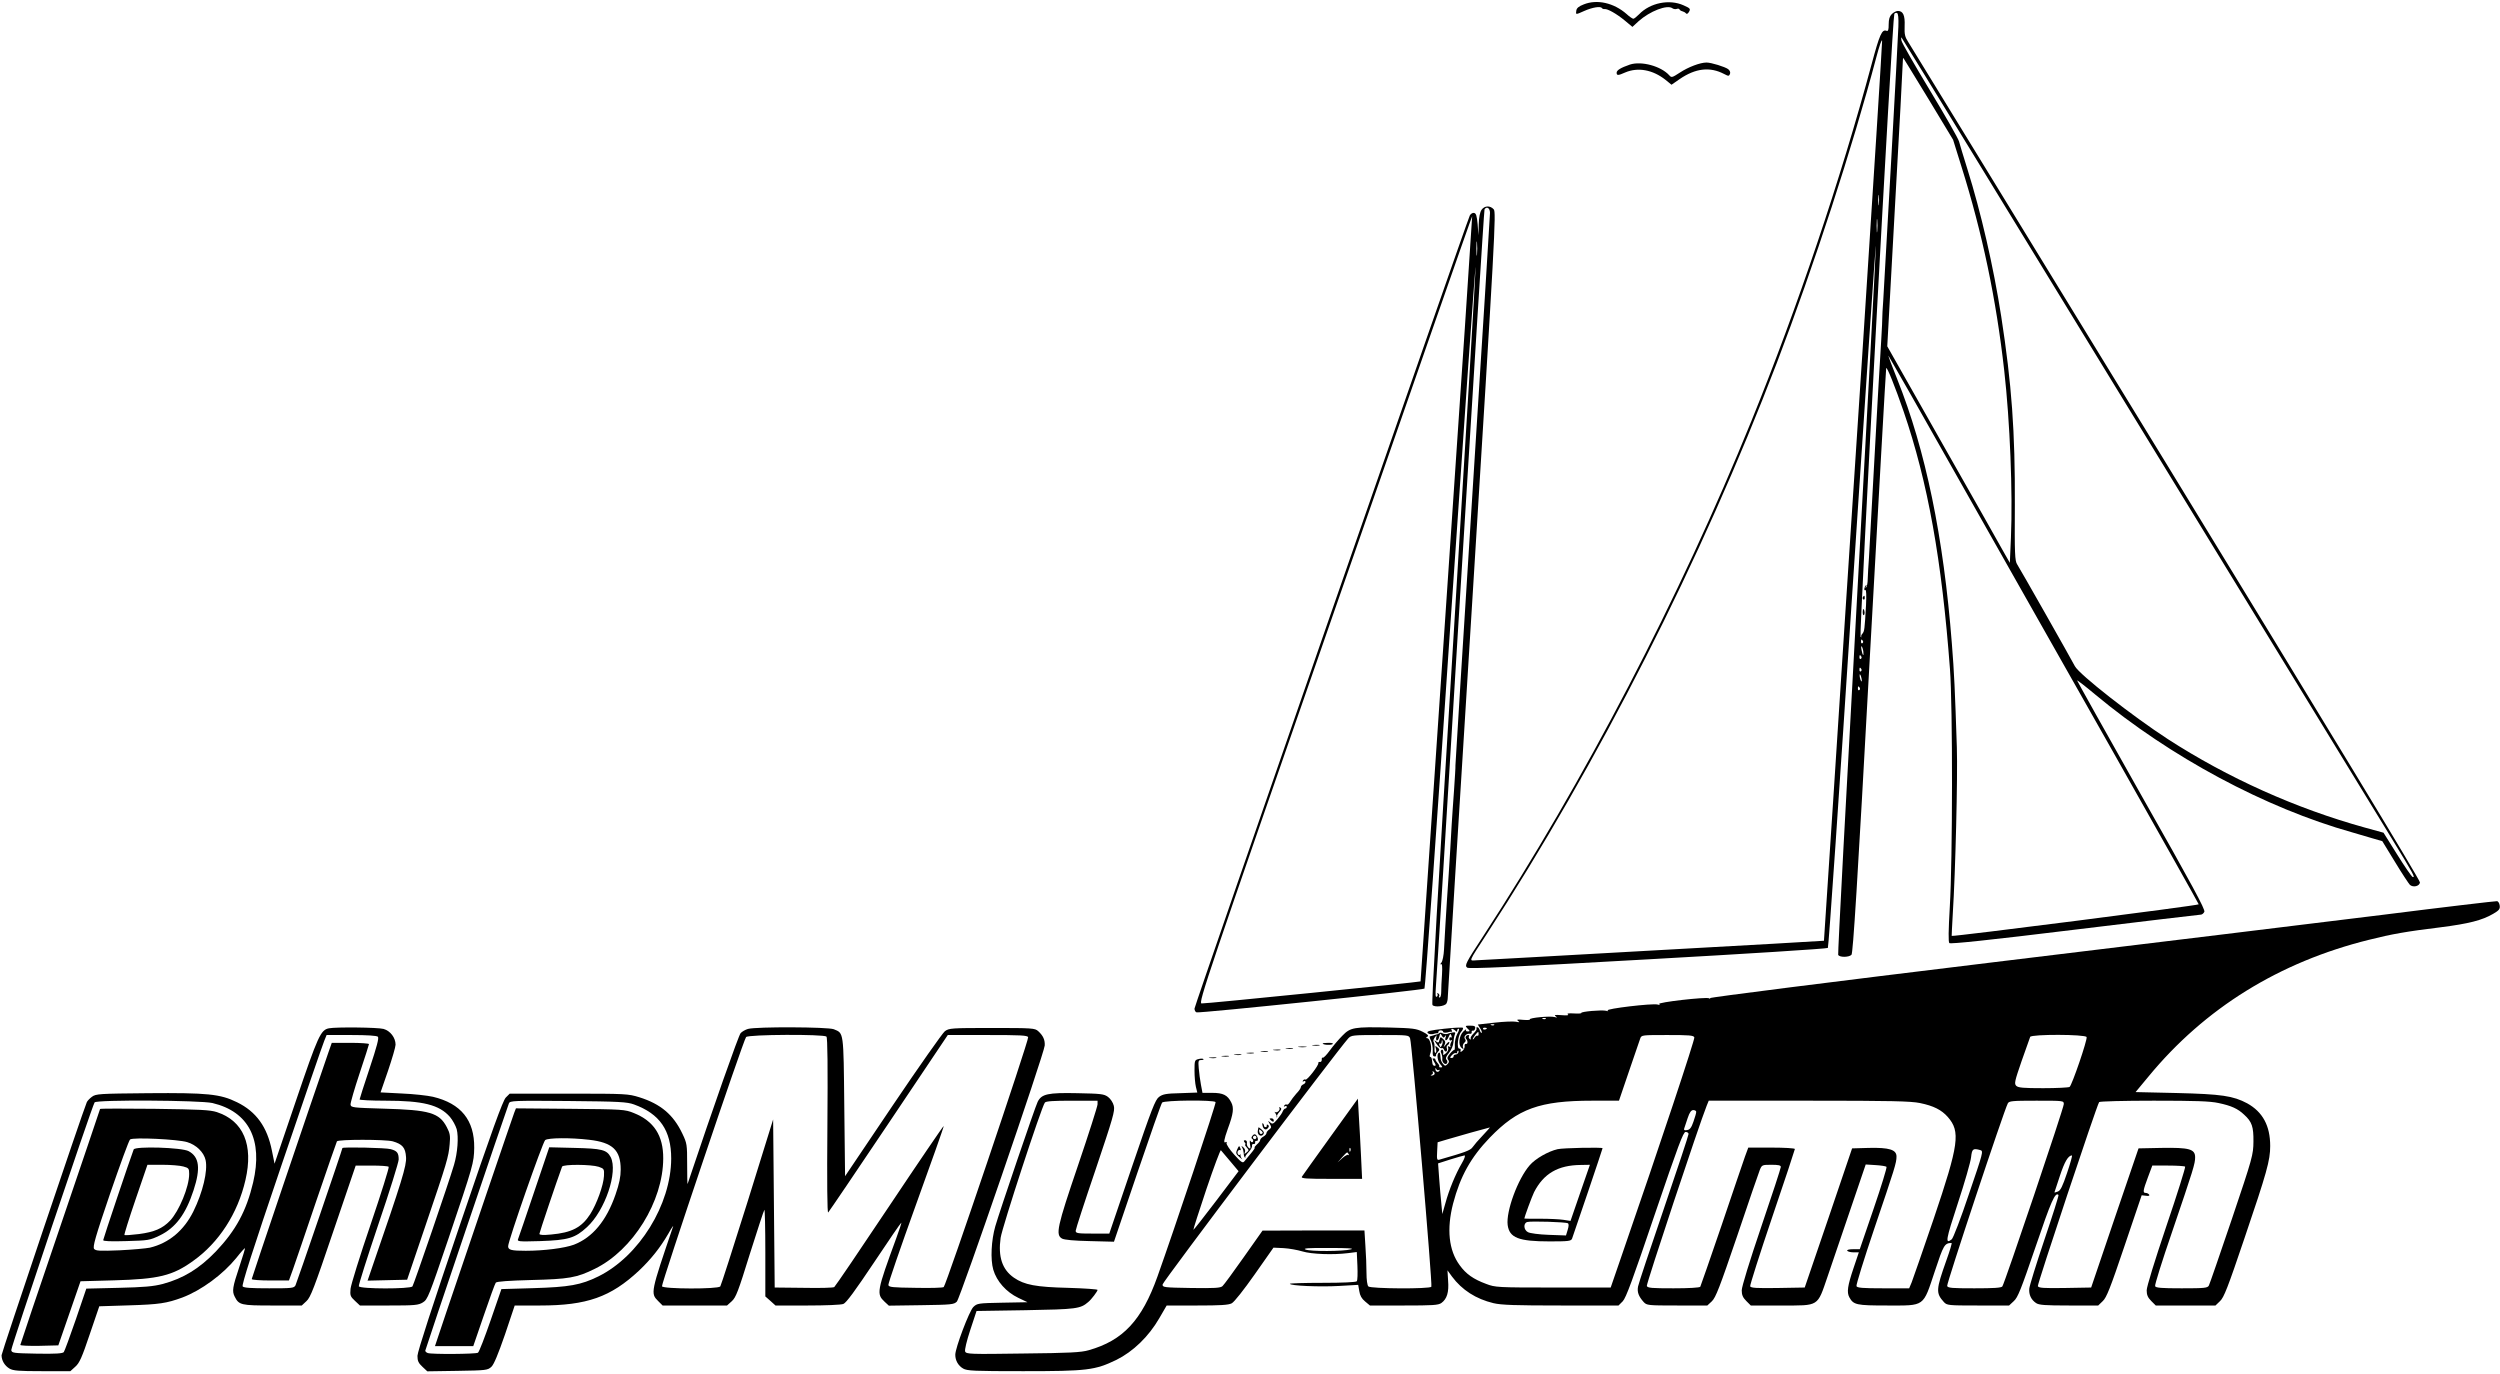 <?xml version="1.0" standalone="no"?>
<!DOCTYPE svg PUBLIC "-//W3C//DTD SVG 20010904//EN"
 "http://www.w3.org/TR/2001/REC-SVG-20010904/DTD/svg10.dtd">
<svg version="1.0" xmlns="http://www.w3.org/2000/svg"
 width="1599pt" height="879pt" viewBox="0 0 1599 879"
 preserveAspectRatio="xMidYMid meet">

<g transform="translate(0,879) scale(0.1,-0.1)"
fill="#000000" stroke="none">
<path d="M10130 8762 c-32 -12 -46 -24 -48 -40 -4 -27 -5 -27 51 -2 52 23 105
32 113 18 3 -4 11 -7 17 -6 18 3 77 -30 130 -74 l48 -40 39 36 c73 65 184 108
217 83 7 -5 19 -7 27 -4 8 3 16 2 18 -3 2 -5 10 -10 18 -12 8 -2 18 -7 23 -13
4 -6 11 -4 17 5 15 23 13 26 -32 46 -91 41 -214 16 -285 -58 -15 -15 -31 -28
-36 -28 -5 0 -25 13 -43 30 -82 72 -189 96 -274 62z"/>
<path d="M12100 8700 c-14 -14 -20 -33 -20 -66 0 -35 -3 -45 -14 -41 -29 11
-44 -23 -95 -213 -199 -739 -473 -1553 -768 -2280 -459 -1131 -1073 -2311
-1716 -3297 -114 -174 -120 -188 -103 -202 11 -9 290 4 1156 53 628 35 1146
68 1151 73 5 5 75 1026 156 2268 82 1243 149 2242 151 2220 1 -22 -54 -1048
-122 -2279 -68 -1232 -122 -2245 -119 -2253 7 -17 68 -17 85 0 10 11 37 437
116 1878 57 1025 104 1868 106 1874 4 14 58 -121 111 -275 156 -455 245 -954
297 -1650 18 -241 17 -1222 -1 -1518 -9 -157 -10 -227 -3 -234 7 -7 248 18
804 86 436 53 798 96 805 96 7 0 17 8 22 18 7 14 -76 168 -404 747 -227 402
-411 732 -410 733 2 2 55 -39 117 -91 478 -398 1087 -725 1643 -881 33 -10 90
-26 126 -37 l66 -19 82 -134 c44 -73 88 -139 95 -146 22 -18 61 -8 64 16 2 13
-589 988 -1623 2680 -895 1462 -1637 2676 -1651 2697 -20 31 -24 47 -22 101 3
68 -10 96 -43 96 -11 0 -28 -9 -39 -20z m42 -81 c-2 -79 -85 -1558 -97 -1754
-4 -49 -6 -99 -6 -110 1 -18 -10 -199 -24 -430 -3 -49 -6 -97 -6 -105 -1 -20
-48 -879 -55 -995 -4 -49 -7 -111 -8 -137 0 -25 -5 -50 -10 -55 -6 -5 -6 -2
-1 7 5 8 4 12 0 7 -12 -11 -15 -38 -4 -31 6 3 7 -35 4 -98 -9 -155 -10 -165
-23 -181 -7 -7 -10 -17 -7 -21 3 -3 1 -3 -5 1 -10 9 204 3965 216 3984 3 6 11
8 17 6 8 -3 11 -31 9 -88z m-231 -2099 c-72 -1092 -156 -2381 -187 -2865 -32
-484 -58 -881 -58 -882 -1 -1 -491 -29 -1091 -62 -599 -34 -1109 -62 -1132
-63 -49 -3 -54 -17 65 166 713 1094 1378 2403 1857 3656 236 617 485 1383 636
1954 19 72 35 119 37 105 1 -13 -56 -917 -127 -2009z m736 1240 c537 -878
2435 -3982 2648 -4329 146 -239 155 -256 136 -250 -6 2 -51 67 -99 144 l-87
139 -120 33 c-440 122 -875 317 -1260 566 -226 147 -566 413 -594 466 -27 52
-353 627 -369 651 -15 22 -17 67 -15 380 2 470 -20 772 -87 1205 -50 322 -130
668 -217 945 -25 80 -49 159 -53 175 -4 17 -87 163 -185 325 -98 162 -181 306
-183 320 -3 14 -2 23 0 20 3 -3 221 -358 485 -790z m-312 396 l157 -260 53
-170 c134 -426 223 -850 274 -1306 37 -327 55 -781 43 -1068 l-7 -162 -41 72
c-22 40 -198 352 -392 693 l-351 620 49 890 c28 490 50 905 50 924 0 19 2 32
4 30 2 -2 74 -121 161 -263z m-318 -673 c-2 -16 -4 -3 -4 27 0 30 2 43 4 28 2
-16 2 -40 0 -55z m-10 -170 c-2 -21 -4 -6 -4 32 0 39 2 55 4 38 2 -18 2 -50 0
-70z m515 -1578 c240 -423 684 -1209 988 -1745 303 -536 552 -979 553 -984 2
-7 -1571 -208 -1580 -202 -1 1 3 64 7 141 17 264 32 880 26 1065 -12 365 -17
478 -32 665 -53 681 -168 1236 -349 1689 -35 87 -60 154 -56 150 4 -5 204
-355 443 -779z m-607 -1044 c3 -5 2 -12 -3 -15 -5 -3 -9 1 -9 9 0 17 3 19 12
6z m3 -69 c4 -35 -5 -25 -12 12 -3 16 -2 25 1 22 4 -4 9 -19 11 -34z m-13 -31
c3 -5 2 -12 -3 -15 -5 -3 -9 1 -9 9 0 17 3 19 12 6z m0 -80 c3 -5 2 -12 -3
-15 -5 -3 -9 1 -9 9 0 17 3 19 12 6z m2 -63 c4 -28 -6 -18 -12 12 -2 12 -1 20
2 16 4 -4 8 -16 10 -28z m-12 -57 c3 -5 2 -12 -3 -15 -5 -3 -9 1 -9 9 0 17 3
19 12 6z"/>
<path d="M11915 4971 c-3 -5 -2 -12 3 -15 5 -3 9 1 9 9 0 17 -3 19 -12 6z"/>
<path d="M11914 4875 c0 -13 3 -22 7 -19 8 4 6 30 -2 38 -3 3 -5 -5 -5 -19z"/>
<path d="M10425 8377 c-58 -20 -85 -36 -85 -52 0 -19 9 -19 56 2 81 34 175 17
257 -48 l38 -31 52 36 c102 70 194 80 284 33 29 -15 31 -15 38 0 4 11 -1 22
-12 31 -21 15 -108 42 -138 42 -41 0 -117 -29 -170 -64 -51 -33 -54 -34 -69
-17 -53 58 -177 92 -251 68z"/>
<path d="M9476 7448 c-10 -14 -17 -48 -18 -93 l-2 -70 -5 70 c-5 55 -10 71
-23 73 -9 2 -21 -5 -27 -16 -19 -36 -1761 -5054 -1761 -5073 0 -11 6 -22 13
-24 18 -7 1448 142 1458 152 5 5 80 1055 166 2333 87 1279 159 2305 161 2280
1 -25 -63 -1093 -142 -2375 -101 -1636 -141 -2334 -134 -2343 13 -16 77 -9 89
9 5 8 9 25 9 39 0 14 70 1149 156 2524 147 2366 154 2499 138 2517 -23 26 -59
24 -78 -3z m54 -20 c0 -18 -50 -816 -111 -1773 -61 -957 -110 -1749 -110
-1760 1 -11 -4 -83 -9 -160 -6 -77 -12 -175 -15 -218 -2 -42 -6 -113 -9 -157
-3 -44 -7 -116 -10 -160 -3 -44 -8 -117 -11 -163 -7 -112 -15 -238 -19 -319
-2 -38 -9 -75 -17 -85 -8 -9 -9 -14 -3 -10 8 5 10 -14 7 -66 -3 -39 -5 -89 -5
-110 0 -20 -4 -37 -10 -37 -5 0 -7 4 -3 9 3 5 0 13 -6 17 -7 4 -9 3 -5 -4 3
-6 1 -14 -5 -17 -8 -5 -9 13 -5 66 4 41 74 1173 156 2517 83 1344 152 2448
155 2453 14 22 35 8 35 -23z m-278 -2468 c-91 -1345 -166 -2446 -166 -2447 -2
-4 -1383 -144 -1401 -141 -21 3 30 154 853 2520 482 1385 876 2517 878 2515 1
-1 -72 -1102 -164 -2447z m195 2203 c-2 -21 -4 -4 -4 37 0 41 2 58 4 38 2 -21
2 -55 0 -75z"/>
<path d="M15250 2940 c-388 -48 -1518 -186 -2512 -306 -1030 -125 -1804 -223
-1801 -228 4 -5 1 -6 -6 -1 -18 10 -335 -26 -319 -37 8 -6 5 -7 -10 -3 -32 9
-335 -27 -320 -38 8 -5 5 -6 -9 -2 -27 7 -164 -5 -159 -14 2 -3 -19 -5 -47 -3
-34 2 -47 0 -39 -6 9 -6 -6 -8 -40 -5 -41 3 -50 2 -38 -7 12 -9 11 -10 -7 -5
-29 8 -164 -5 -158 -15 3 -4 -17 -5 -43 -3 -37 4 -44 2 -32 -7 12 -9 9 -10
-14 -5 -16 3 -78 1 -137 -6 l-107 -12 15 -24 c9 -13 13 -26 10 -29 -3 -3 -8 4
-12 15 -3 12 -11 21 -16 21 -6 0 -8 -4 -5 -9 3 -4 -6 -18 -19 -31 -13 -13 -22
-27 -18 -33 3 -6 1 -7 -6 -3 -6 4 -9 12 -6 17 4 5 2 9 -4 9 -13 0 -22 -15 -14
-24 12 -12 12 -35 0 -33 -7 1 -11 -5 -9 -14 1 -9 -5 -22 -13 -29 -13 -11 -16
-11 -13 1 2 8 -2 13 -8 12 -18 -3 -10 84 11 107 10 11 15 23 12 26 -3 4 -58 1
-121 -6 -90 -10 -113 -16 -105 -26 8 -10 28 -12 49 -4 3 1 8 2 13 1 4 0 7 3 7
9 0 5 7 10 15 10 8 0 15 -4 15 -9 0 -8 21 -8 40 -1 3 1 9 2 13 1 5 -1 6 3 2 9
-9 14 8 13 23 -2 9 -9 12 -9 12 0 0 7 4 12 10 12 5 0 1 -15 -9 -32 -10 -18
-17 -50 -16 -70 1 -21 -1 -36 -3 -33 -2 2 -14 -8 -27 -23 -17 -20 -21 -30 -13
-40 8 -10 7 -17 -4 -28 -13 -13 -16 -13 -29 2 -8 9 -15 25 -15 36 -3 35 -4 39
-12 34 -14 -9 -8 -53 11 -74 14 -16 15 -19 2 -19 -8 0 -13 3 -10 5 3 3 -1 12
-9 21 -8 9 -15 19 -15 24 -1 4 -3 7 -6 7 -3 0 -8 0 -11 0 -4 0 1 -10 9 -23 11
-17 12 -24 3 -24 -7 0 -13 6 -14 14 -1 7 -3 20 -4 28 -1 8 -5 15 -10 15 -5 0
-5 8 -1 18 15 33 2 102 -20 102 -8 0 -7 4 2 9 11 7 3 15 -30 32 -40 20 -61 23
-213 27 -225 5 -249 1 -300 -52 -23 -23 -59 -65 -80 -94 -21 -29 -41 -50 -46
-47 -4 3 -7 -3 -6 -13 0 -9 -5 -16 -12 -14 -6 1 -11 -2 -10 -7 4 -14 -72 -112
-82 -106 -5 3 -12 0 -16 -6 -4 -8 -3 -9 4 -5 7 4 12 2 12 -4 0 -6 -7 -13 -15
-16 -8 -4 -15 -11 -15 -18 0 -6 -13 -25 -29 -41 -15 -17 -33 -41 -40 -53 -7
-12 -16 -20 -21 -17 -5 3 -12 0 -16 -6 -4 -8 -3 -9 4 -5 7 4 12 2 12 -3 0 -6
-4 -11 -9 -11 -5 0 -12 -8 -16 -17 -3 -10 -19 -33 -35 -52 -26 -30 -31 -33
-46 -20 -16 13 -16 12 -3 -9 12 -21 12 -25 -3 -36 -10 -7 -18 -18 -18 -24 0
-6 -9 -16 -20 -22 -11 -6 -20 -16 -20 -22 0 -6 -10 -19 -22 -29 -11 -11 -18
-19 -13 -19 4 0 -7 -17 -24 -37 -18 -21 -37 -44 -43 -52 -10 -12 -21 -4 -65
45 -29 32 -50 65 -48 72 3 7 0 10 -5 7 -16 -10 -12 15 13 85 36 97 40 134 22
169 -24 47 -52 61 -122 61 l-62 0 -10 53 c-5 28 -12 76 -14 105 -4 47 -2 52
16 52 11 0 18 3 14 6 -3 4 -18 4 -32 0 -24 -6 -25 -10 -25 -74 0 -37 4 -83 9
-104 l9 -36 -109 -4 c-90 -2 -112 -6 -136 -24 -24 -18 -46 -74 -173 -447
l-145 -427 -107 0 c-96 0 -108 2 -108 18 0 9 57 185 127 390 112 333 125 377
117 409 -5 21 -21 45 -37 57 -26 19 -44 21 -196 24 -189 4 -229 -5 -254 -55
-16 -31 -244 -702 -271 -796 -26 -91 -32 -212 -13 -278 22 -75 83 -143 160
-180 l59 -28 -161 -3 c-156 -3 -161 -4 -186 -28 -26 -27 -115 -261 -115 -305
0 -37 19 -70 50 -88 25 -15 70 -17 384 -17 410 0 459 6 596 72 107 53 207 149
275 267 l47 81 194 0 c149 0 201 3 222 14 16 8 78 87 147 185 l120 171 65 -3
c36 -2 90 -12 120 -21 59 -18 196 -23 292 -11 l56 7 4 -88 c2 -49 1 -93 -4
-99 -6 -6 -91 -10 -218 -10 -116 0 -210 -3 -210 -6 0 -13 193 -21 314 -14
l123 7 7 -40 c4 -28 15 -48 37 -66 l31 -26 217 0 c184 0 220 2 240 16 36 26
49 69 43 143 l-4 66 29 -40 c64 -86 153 -143 265 -170 50 -12 142 -15 431 -15
l369 0 27 27 c21 22 63 136 205 556 151 444 182 527 197 527 11 0 19 -6 19
-13 0 -8 -71 -223 -158 -478 -87 -255 -162 -479 -165 -497 -7 -36 3 -63 36
-100 20 -21 26 -22 214 -22 l193 0 29 27 c25 24 50 89 162 418 72 215 138 405
145 423 13 31 15 32 73 32 46 0 61 -3 61 -14 0 -8 -56 -180 -125 -382 -75
-221 -125 -384 -125 -407 0 -29 7 -46 29 -68 l29 -29 196 0 c244 0 228 -10
295 185 26 77 92 270 146 429 l98 288 63 -4 c35 -2 66 -7 70 -11 4 -3 -33
-124 -82 -267 l-89 -260 -43 0 c-26 0 -41 -4 -37 -10 3 -5 21 -10 40 -10 l34
0 -34 -101 c-38 -113 -44 -154 -27 -186 27 -49 44 -53 243 -53 243 0 227 -12
304 219 56 169 62 180 107 181 4 0 -11 -50 -33 -111 -67 -189 -68 -209 -16
-267 20 -21 26 -22 219 -22 l198 0 30 28 c26 23 46 74 139 346 100 294 126
354 147 333 3 -3 -38 -132 -90 -286 -52 -155 -96 -296 -97 -314 -3 -38 12 -70
43 -91 18 -13 57 -16 210 -16 l188 0 29 28 c24 22 48 82 139 352 l110 325 27
-3 c18 -3 25 0 21 7 -4 6 -14 11 -22 11 -20 0 -18 14 14 100 l28 75 101 0 c56
0 105 -3 109 -7 3 -4 -50 -175 -120 -380 -76 -226 -126 -388 -126 -411 0 -29
7 -46 29 -68 l29 -29 191 0 191 0 29 28 c25 23 50 87 155 398 145 427 166 502
166 594 0 130 -48 218 -147 273 -90 48 -164 59 -451 66 l-263 6 83 100 c359
436 836 732 1410 874 147 37 238 53 458 80 181 23 266 45 336 86 38 22 45 31
42 53 -2 15 -10 28 -18 28 -8 1 -332 -37 -720 -86z m-5363 -666 c-3 -3 -12 -4
-19 -1 -8 3 -5 6 6 6 11 1 17 -2 13 -5z m-330 -40 c-3 -3 -12 -4 -19 -1 -8 3
-5 6 6 6 11 1 17 -2 13 -5z m-47 -20 c0 -8 -19 -13 -24 -6 -3 5 1 9 9 9 8 0
15 -2 15 -3z m-53 -39 c0 -8 -4 -12 -8 -9 -4 2 -12 -4 -18 -13 -6 -10 -11 -14
-11 -9 0 8 29 46 35 46 1 0 2 -7 2 -15z m-438 -27 c12 -30 144 -1575 136
-1588 -9 -15 -388 -13 -403 2 -7 7 -12 42 -12 88 0 41 -3 119 -7 173 l-6 97
-326 0 -326 -1 -120 -170 c-66 -94 -127 -177 -136 -185 -13 -12 -50 -14 -200
-12 -177 3 -184 4 -183 23 0 16 1118 1497 1187 1573 20 21 26 22 204 22 181 0
184 0 192 -22z m1818 7 c4 -13 -212 -665 -473 -1420 l-62 -180 -368 0 c-356 0
-371 1 -428 23 -82 30 -130 64 -170 120 -70 95 -84 231 -42 394 46 175 113
295 235 422 179 185 319 236 655 236 l171 0 64 188 c35 103 68 197 72 210 8
22 11 22 174 22 140 0 167 -2 172 -15z m2509 2 c6 -17 -94 -309 -109 -319 -7
-4 -83 -8 -169 -8 -128 0 -159 3 -172 15 -14 14 -10 30 34 158 28 78 52 148
55 155 7 18 354 17 361 -1z m-4018 -99 c-3 -7 -11 -13 -19 -13 -8 -1 -13 -6
-12 -11 1 -6 -5 -11 -13 -11 -12 0 -11 4 2 18 9 10 21 16 25 13 5 -3 9 0 9 5
0 6 3 11 6 11 3 0 4 -6 2 -12z m-126 -112 c7 4 8 2 4 -5 -9 -13 -26 -5 -25 12
0 9 2 8 6 -1 2 -6 10 -9 15 -6z m-27 -27 c-4 -5 -12 -9 -18 -8 -9 0 -8 2 1 6
6 2 9 10 6 15 -4 7 -2 8 5 4 6 -4 9 -12 6 -17z m-2155 -192 c0 -12 -56 -188
-125 -391 -134 -394 -145 -444 -102 -468 14 -8 78 -14 177 -16 l155 -4 149
439 c82 241 153 444 159 451 12 15 332 18 342 3 5 -8 -261 -805 -372 -1116
-100 -280 -220 -409 -440 -471 -47 -14 -124 -18 -420 -21 -340 -5 -363 -4
-370 13 -4 10 10 68 33 138 l40 121 315 5 c325 6 349 9 399 52 21 17 60 69 60
78 0 4 -84 10 -187 13 -208 5 -281 19 -348 65 -75 52 -102 134 -85 255 10 68
261 837 283 865 7 9 54 12 173 12 l164 0 0 -23z m5260 8 c88 -18 138 -44 178
-89 82 -94 72 -172 -91 -654 -69 -202 -132 -384 -140 -404 l-16 -38 -166 0
c-133 0 -167 3 -171 14 -3 8 48 173 114 368 132 389 142 420 142 461 0 44 -47
58 -177 55 l-107 -3 -151 -445 -152 -445 -172 -3 c-135 -2 -173 0 -177 11 -2
7 61 206 141 442 80 235 145 432 145 436 0 5 -67 9 -149 9 l-149 0 -21 -57
c-11 -32 -79 -230 -150 -441 -72 -210 -133 -387 -136 -392 -4 -6 -74 -10 -171
-10 -139 0 -166 2 -171 15 -4 13 334 1031 383 1153 l13 32 640 0 c528 0 652
-3 711 -15z m920 -7 c0 -25 -378 -1145 -393 -1166 -7 -9 -55 -12 -179 -12
-142 0 -170 2 -174 15 -5 13 362 1118 388 1168 8 15 27 17 183 17 175 0 175 0
175 -22z m990 7 c81 -17 123 -36 163 -74 51 -46 61 -78 60 -173 -1 -84 -5
-101 -138 -495 -76 -224 -142 -416 -147 -425 -8 -16 -27 -18 -174 -18 -131 0
-166 3 -170 14 -3 8 45 162 107 342 139 408 149 441 149 482 0 53 -38 63 -216
60 l-146 -3 -152 -445 -151 -445 -168 -3 c-138 -2 -168 0 -173 12 -4 12 374
1148 392 1177 3 5 160 9 349 9 267 0 360 -3 415 -15z m-3341 -57 c0 -7 -8 -35
-18 -63 -13 -38 -23 -51 -41 -53 -16 -3 -21 0 -18 10 3 7 13 37 22 66 13 39
23 52 37 52 10 0 19 -6 18 -12z m-1365 -150 c-28 -29 -57 -63 -65 -75 -14 -21
-48 -33 -212 -80 -16 -5 -18 1 -15 53 l3 58 60 18 c49 15 259 74 274 77 2 1
-18 -23 -45 -51z m-1615 -166 l53 -63 -143 -189 c-79 -104 -145 -188 -146
-186 -2 2 36 119 83 260 48 142 90 254 93 249 4 -4 31 -36 60 -71z m4797 72
c21 -6 18 -15 -73 -282 -51 -153 -101 -283 -110 -289 -43 -33 -38 -5 39 230
44 133 82 266 85 295 6 54 12 59 59 46z m-3316 -84 c-40 -68 -82 -170 -105
-255 l-20 -70 -6 65 c-4 36 -10 109 -14 162 l-7 97 78 25 c44 14 85 25 91 26
7 0 0 -21 -17 -50z m3871 -62 c-29 -86 -42 -113 -59 -119 -12 -5 -22 -7 -22
-6 0 2 16 50 35 106 30 91 53 130 77 131 4 0 -10 -50 -31 -112z m-4581 -489
c-49 -13 -260 -14 -290 -1 -19 8 19 11 150 10 127 0 165 -3 140 -9z"/>
<path d="M8510 1520 c-96 -134 -179 -249 -183 -256 -7 -12 26 -14 189 -14
l196 0 -7 148 c-4 81 -10 196 -14 256 l-6 109 -175 -243z m127 -92 c-3 -8 -6
-5 -6 6 -1 11 2 17 5 13 3 -3 4 -12 1 -19z m-11 -20 c4 -7 3 -10 -1 -5 -5 4
-22 -5 -39 -20 l-31 -28 29 33 c34 37 33 36 42 20z"/>
<path d="M9963 1440 c-61 -14 -143 -61 -179 -103 -76 -87 -152 -294 -141 -382
11 -82 70 -105 268 -105 121 0 138 2 144 18 10 26 195 573 195 578 0 7 -254 2
-287 -6z m144 -279 l-62 -180 -45 7 c-25 4 -91 7 -147 7 -57 0 -103 0 -103 1
0 11 48 140 62 169 61 119 153 173 300 174 l57 1 -62 -179z m-79 -195 c7 -4 6
-19 -1 -42 l-11 -36 -111 4 c-60 2 -120 10 -132 17 -28 14 -31 57 -5 65 22 7
248 0 260 -8z"/>
<path d="M9384 2214 c20 -19 20 -21 1 -21 -8 0 -11 5 -8 11 3 6 -5 1 -17 -11
-28 -27 -35 -87 -12 -105 13 -11 15 -10 9 4 -3 9 1 22 9 29 10 8 11 15 4 24
-12 15 10 37 31 33 8 -2 13 3 12 10 -2 6 2 11 8 10 6 -2 13 5 14 15 3 13 -4
17 -32 17 -31 0 -33 -1 -19 -16z"/>
<path d="M2104 2213 c-53 -10 -70 -48 -211 -463 l-137 -403 -17 84 c-30 151
-100 249 -223 309 -107 53 -191 61 -568 58 -315 -3 -334 -4 -360 -23 -15 -11
-30 -27 -33 -35 -28 -66 -545 -1602 -545 -1618 0 -34 20 -67 50 -85 23 -14 58
-17 209 -17 l181 0 32 29 c26 23 42 58 92 207 l61 179 190 6 c194 6 240 13
341 50 122 46 260 148 346 254 28 36 53 63 55 62 1 -2 -15 -57 -37 -122 -42
-126 -47 -153 -29 -188 27 -54 40 -57 241 -57 l188 0 30 28 c26 23 50 86 172
447 l143 420 102 0 c56 0 105 -3 109 -8 4 -4 -48 -170 -116 -370 -68 -199
-125 -383 -128 -410 -4 -43 -1 -50 28 -77 l32 -30 185 0 c167 0 189 2 218 20
30 18 39 41 163 407 160 474 163 485 165 581 2 177 -84 284 -264 327 -35 8
-125 18 -200 21 l-135 7 48 139 c26 77 48 152 48 166 0 45 -34 89 -77 101 -36
10 -303 13 -349 4z m313 -54 c8 -8 -7 -64 -53 -202 -35 -105 -64 -195 -64
-199 0 -4 74 -8 164 -8 241 0 346 -26 414 -104 17 -20 36 -55 43 -78 13 -51 6
-150 -17 -228 -32 -110 -257 -765 -266 -778 -15 -17 -337 -17 -343 1 -3 6 54
185 125 396 72 211 130 398 130 415 0 42 -10 55 -51 66 -29 9 -309 15 -309 7
0 -9 -292 -862 -300 -878 -10 -18 -22 -19 -169 -19 -115 0 -161 3 -169 12 -7
9 63 229 248 774 142 418 265 777 274 797 l15 37 158 0 c102 0 163 -4 170 -11z
m-1058 -424 c232 -55 324 -235 260 -508 -43 -182 -110 -306 -238 -441 -106
-110 -207 -172 -339 -208 -62 -16 -119 -21 -284 -25 l-206 -5 -67 -197 c-37
-108 -72 -202 -77 -209 -8 -9 -51 -12 -172 -10 -152 3 -161 4 -164 23 -2 17
515 1555 533 1584 11 18 675 14 754 -4z"/>
<path d="M2102 2063 c-123 -356 -492 -1447 -492 -1454 0 -5 54 -9 119 -9 l119
0 26 72 c14 40 82 238 150 440 69 203 128 372 131 378 8 13 309 13 357 0 62
-18 81 -40 85 -101 4 -54 -26 -152 -216 -702 l-30 -88 126 3 127 3 117 345
c138 406 148 439 155 522 5 53 2 70 -18 108 -48 93 -111 111 -403 119 -200 6
-210 7 -213 26 -1 11 25 101 58 200 33 99 60 183 60 187 0 4 -54 8 -119 8
l-119 0 -20 -57z"/>
<path d="M640 1697 c0 -2 -115 -341 -255 -753 -140 -411 -255 -752 -255 -756
0 -5 55 -7 122 -6 l121 3 71 205 71 205 215 6 c285 8 373 29 505 124 165 117
286 304 335 518 52 224 -13 378 -183 434 -44 14 -105 17 -399 21 -192 2 -348
2 -348 -1z m557 -212 c58 -17 107 -65 118 -115 15 -69 -18 -206 -78 -328 -61
-123 -157 -203 -278 -232 -24 -5 -112 -13 -194 -17 -128 -5 -152 -4 -163 9
-10 13 7 74 102 353 64 186 121 342 128 347 21 15 306 1 365 -17z"/>
<path d="M855 1438 c-27 -72 -195 -572 -195 -580 0 -7 49 -9 148 -6 142 4 149
5 214 36 101 49 166 136 216 289 46 140 37 213 -31 250 -43 24 -344 33 -352
11z m318 -109 c34 -9 37 -13 37 -48 0 -81 -64 -237 -123 -299 -48 -50 -100
-72 -198 -85 -49 -6 -90 -9 -93 -6 -3 2 29 104 71 227 l76 222 96 0 c53 0 113
-5 134 -11z"/>
<path d="M4784 2209 c-17 -5 -38 -17 -47 -27 -13 -14 -174 -471 -339 -964 -2
-5 -3 52 -3 125 0 127 -1 134 -31 197 -57 120 -138 189 -275 232 -72 22 -84
23 -451 23 l-378 0 -25 -25 c-19 -20 -87 -206 -295 -819 -174 -512 -270 -808
-270 -833 0 -32 6 -46 32 -70 l31 -29 193 3 c184 3 193 4 217 26 16 15 43 80
87 207 l62 185 162 0 c300 0 452 54 633 223 76 72 136 147 188 237 20 36 34
56 30 45 -143 -421 -145 -427 -96 -476 l29 -29 206 0 206 0 30 27 c27 24 42
64 116 303 48 151 89 278 93 282 3 4 6 -119 6 -273 l0 -281 33 -29 32 -29 205
0 c112 0 215 4 229 10 18 6 77 87 196 265 93 140 172 255 175 255 2 0 -12 -44
-32 -98 -126 -344 -128 -358 -75 -408 l27 -25 207 3 c193 3 209 4 228 23 22
23 558 1585 562 1638 2 36 -10 63 -42 92 -21 19 -37 20 -295 20 -262 0 -275
-1 -302 -21 -15 -12 -165 -225 -333 -474 l-305 -453 -5 445 c-5 488 -3 468
-67 495 -38 15 -496 17 -549 2z m502 -49 c7 -7 9 -192 6 -573 -3 -361 -1 -558
5 -552 6 6 180 263 388 573 l377 562 254 0 c211 0 256 -2 260 -14 6 -17 -525
-1587 -540 -1598 -6 -5 -87 -7 -181 -5 -147 2 -170 4 -173 18 -2 9 78 241 177
515 99 274 179 499 177 502 -2 2 -158 -227 -347 -510 -188 -282 -347 -516
-353 -520 -6 -5 -94 -7 -196 -5 l-185 2 -5 537 -5 538 -164 -528 c-91 -290
-169 -533 -174 -540 -14 -18 -366 -17 -373 1 -5 15 520 1573 538 1594 13 17
498 19 514 3z m-1231 -434 c165 -60 238 -166 238 -346 -1 -294 -205 -625 -466
-754 -112 -55 -185 -68 -416 -75 l-204 -6 -69 -200 c-38 -110 -74 -203 -81
-207 -14 -9 -298 -11 -321 -2 -9 3 -16 10 -16 15 0 8 517 1537 535 1582 7 17
28 18 379 15 328 -3 377 -6 421 -22z"/>
<path d="M3289 1673 c-12 -31 -317 -928 -434 -1275 l-73 -218 122 0 123 0 68
198 c37 108 71 202 76 208 6 8 84 13 227 17 240 6 290 14 407 72 243 119 436
431 437 705 1 147 -60 240 -188 291 -57 23 -69 24 -406 27 l-348 3 -11 -28z
m479 -173 c150 -17 202 -66 202 -190 0 -47 -9 -91 -33 -160 -58 -168 -147
-275 -266 -321 -59 -22 -191 -39 -308 -39 -92 0 -113 5 -113 29 0 34 221 666
237 679 20 15 162 16 281 2z"/>
<path d="M3417 1168 c-52 -156 -99 -291 -103 -302 -7 -17 0 -18 142 -14 178 6
222 19 298 89 116 106 200 354 152 448 -25 47 -56 55 -232 59 l-161 4 -96
-284z m413 159 c34 -12 35 -14 33 -59 -3 -59 -46 -178 -88 -244 -55 -85 -118
-118 -250 -130 -51 -5 -75 -3 -75 4 0 8 109 332 145 430 6 16 187 15 235 -1z"/>
<path d="M9206 2182 c-4 -4 -12 -8 -17 -8 -5 -1 -11 -3 -14 -4 -4 -2 -12 -4
-30 -9 -3 0 0 -13 8 -28 7 -16 12 -44 11 -64 -2 -26 1 -36 12 -36 7 0 12 3 9
5 -3 3 2 13 10 22 14 15 14 19 -1 31 -15 12 -16 12 -10 -8 4 -12 3 -24 -2 -27
-5 -3 -8 9 -7 27 2 18 -1 37 -5 42 -5 6 -1 19 7 30 12 16 14 16 10 3 -3 -10
-2 -20 2 -23 5 -2 12 7 16 22 6 25 7 26 17 9 8 -15 12 -16 20 -5 8 11 9 10 5
-3 -10 -28 6 -30 18 -1 10 23 12 25 18 10 4 -11 3 -16 -3 -12 -6 3 -10 -1 -10
-10 0 -9 5 -13 11 -9 8 5 8 1 0 -13 -6 -11 -7 -24 -3 -28 4 -5 1 -4 -7 0 -11
6 -13 4 -8 -7 3 -10 -3 -24 -14 -34 -11 -10 -20 -14 -19 -9 5 21 -1 36 -10 30
-6 -4 -7 -13 -1 -23 4 -9 7 -25 6 -34 -4 -22 20 -44 30 -28 4 7 3 16 -3 22 -8
8 -3 21 16 44 15 19 27 47 28 66 1 18 5 41 9 51 6 14 3 16 -16 13 -13 -3 -25
-5 -26 -7 -8 -5 -29 -4 -39 3 -6 4 -14 4 -18 0z"/>
<path d="M9207 2139 c-5 -20 -8 -21 -24 -8 -12 10 -10 4 6 -19 12 -18 27 -30
32 -26 5 3 12 -2 15 -10 3 -9 10 -14 15 -11 4 3 6 12 3 19 -3 8 -1 17 5 21 6
3 11 12 11 18 0 7 -10 1 -21 -13 -16 -20 -18 -21 -10 -4 8 17 6 25 -8 38 -17
16 -19 15 -24 -5z m15 -35 c-8 -15 -9 -15 -15 0 -4 10 -3 15 3 11 6 -3 10 2
11 12 0 10 3 13 5 6 3 -7 1 -20 -4 -29z"/>
<path d="M8460 2116 c0 -9 50 -12 62 -5 8 6 -1 9 -24 9 -21 0 -38 -2 -38 -4z"/>
<path d="M8398 2103 c12 -2 30 -2 40 0 9 3 -1 5 -23 4 -22 0 -30 -2 -17 -4z"/>
<path d="M8308 2093 c12 -2 32 -2 45 0 12 2 2 4 -23 4 -25 0 -35 -2 -22 -4z"/>
<path d="M8228 2083 c12 -2 30 -2 40 0 9 3 -1 5 -23 4 -22 0 -30 -2 -17 -4z"/>
<path d="M8148 2073 c12 -2 30 -2 40 0 9 3 -1 5 -23 4 -22 0 -30 -2 -17 -4z"/>
<path d="M8068 2063 c12 -2 30 -2 40 0 9 3 -1 5 -23 4 -22 0 -30 -2 -17 -4z"/>
<path d="M7978 2053 c12 -2 30 -2 40 0 9 3 -1 5 -23 4 -22 0 -30 -2 -17 -4z"/>
<path d="M7898 2043 c12 -2 30 -2 40 0 9 3 -1 5 -23 4 -22 0 -30 -2 -17 -4z"/>
<path d="M7818 2033 c12 -2 30 -2 40 0 9 3 -1 5 -23 4 -22 0 -30 -2 -17 -4z"/>
<path d="M7738 2023 c12 -2 30 -2 40 0 9 3 -1 5 -23 4 -22 0 -30 -2 -17 -4z"/>
<path d="M8183 1703 c8 -13 -17 -35 -29 -25 -4 4 -3 0 4 -9 6 -9 10 -19 7 -22
-3 -4 -2 -5 1 -3 3 2 4 6 2 9 -1 3 5 14 15 25 14 15 15 22 6 28 -7 4 -10 3 -6
-3z"/>
<path d="M8120 1635 c0 -2 6 -8 13 -14 10 -8 14 -7 14 2 0 8 -6 14 -14 14 -7
0 -13 -1 -13 -2z"/>
<path d="M8074 1596 c4 -27 21 -39 35 -22 8 10 9 16 1 21 -6 4 -9 2 -8 -3 2
-6 -1 -10 -7 -11 -5 -1 -10 3 -10 8 0 5 -3 12 -7 16 -3 4 -5 0 -4 -9z"/>
<path d="M8049 1579 c0 -2 -2 -12 -4 -21 -5 -25 19 -42 34 -25 8 11 6 18 -9
32 -11 10 -20 16 -21 14z m27 -36 c-10 -11 -19 -7 -22 10 -2 15 0 16 12 6 8
-6 12 -14 10 -16z"/>
<path d="M8011 1526 c-8 -10 -9 -16 -1 -21 6 -3 7 -11 4 -17 -4 -6 -10 -5 -15
3 -6 9 -7 2 -4 -20 5 -29 4 -32 -9 -22 -8 7 -13 20 -11 30 2 10 -3 18 -11 18
-10 0 -11 -4 -3 -14 6 -7 8 -13 4 -13 -5 0 -1 -8 9 -19 15 -17 15 -19 -1 -32
-15 -12 -16 -12 -10 3 3 10 -1 22 -11 30 -13 11 -14 11 -7 -2 5 -8 9 -25 10
-37 0 -12 3 -24 8 -27 4 -3 5 -3 2 1 -3 4 6 19 20 33 14 15 25 33 23 41 -2 8
3 13 10 12 6 -2 11 3 10 10 -2 6 2 11 9 10 13 -3 11 23 -4 38 -7 7 -14 5 -22
-5z m23 -17 c-3 -5 -10 -7 -15 -3 -5 3 -7 10 -3 15 3 5 10 7 15 3 5 -3 7 -10
3 -15z"/>
<path d="M7912 1436 c-9 -21 -7 -27 16 -47 15 -13 22 -18 15 -10 -6 7 -10 19
-9 25 2 6 1 8 -1 3 -8 -13 -22 3 -17 18 4 8 10 12 15 9 5 -3 6 2 3 10 -8 21
-9 20 -22 -8z"/>
</g>
</svg>
